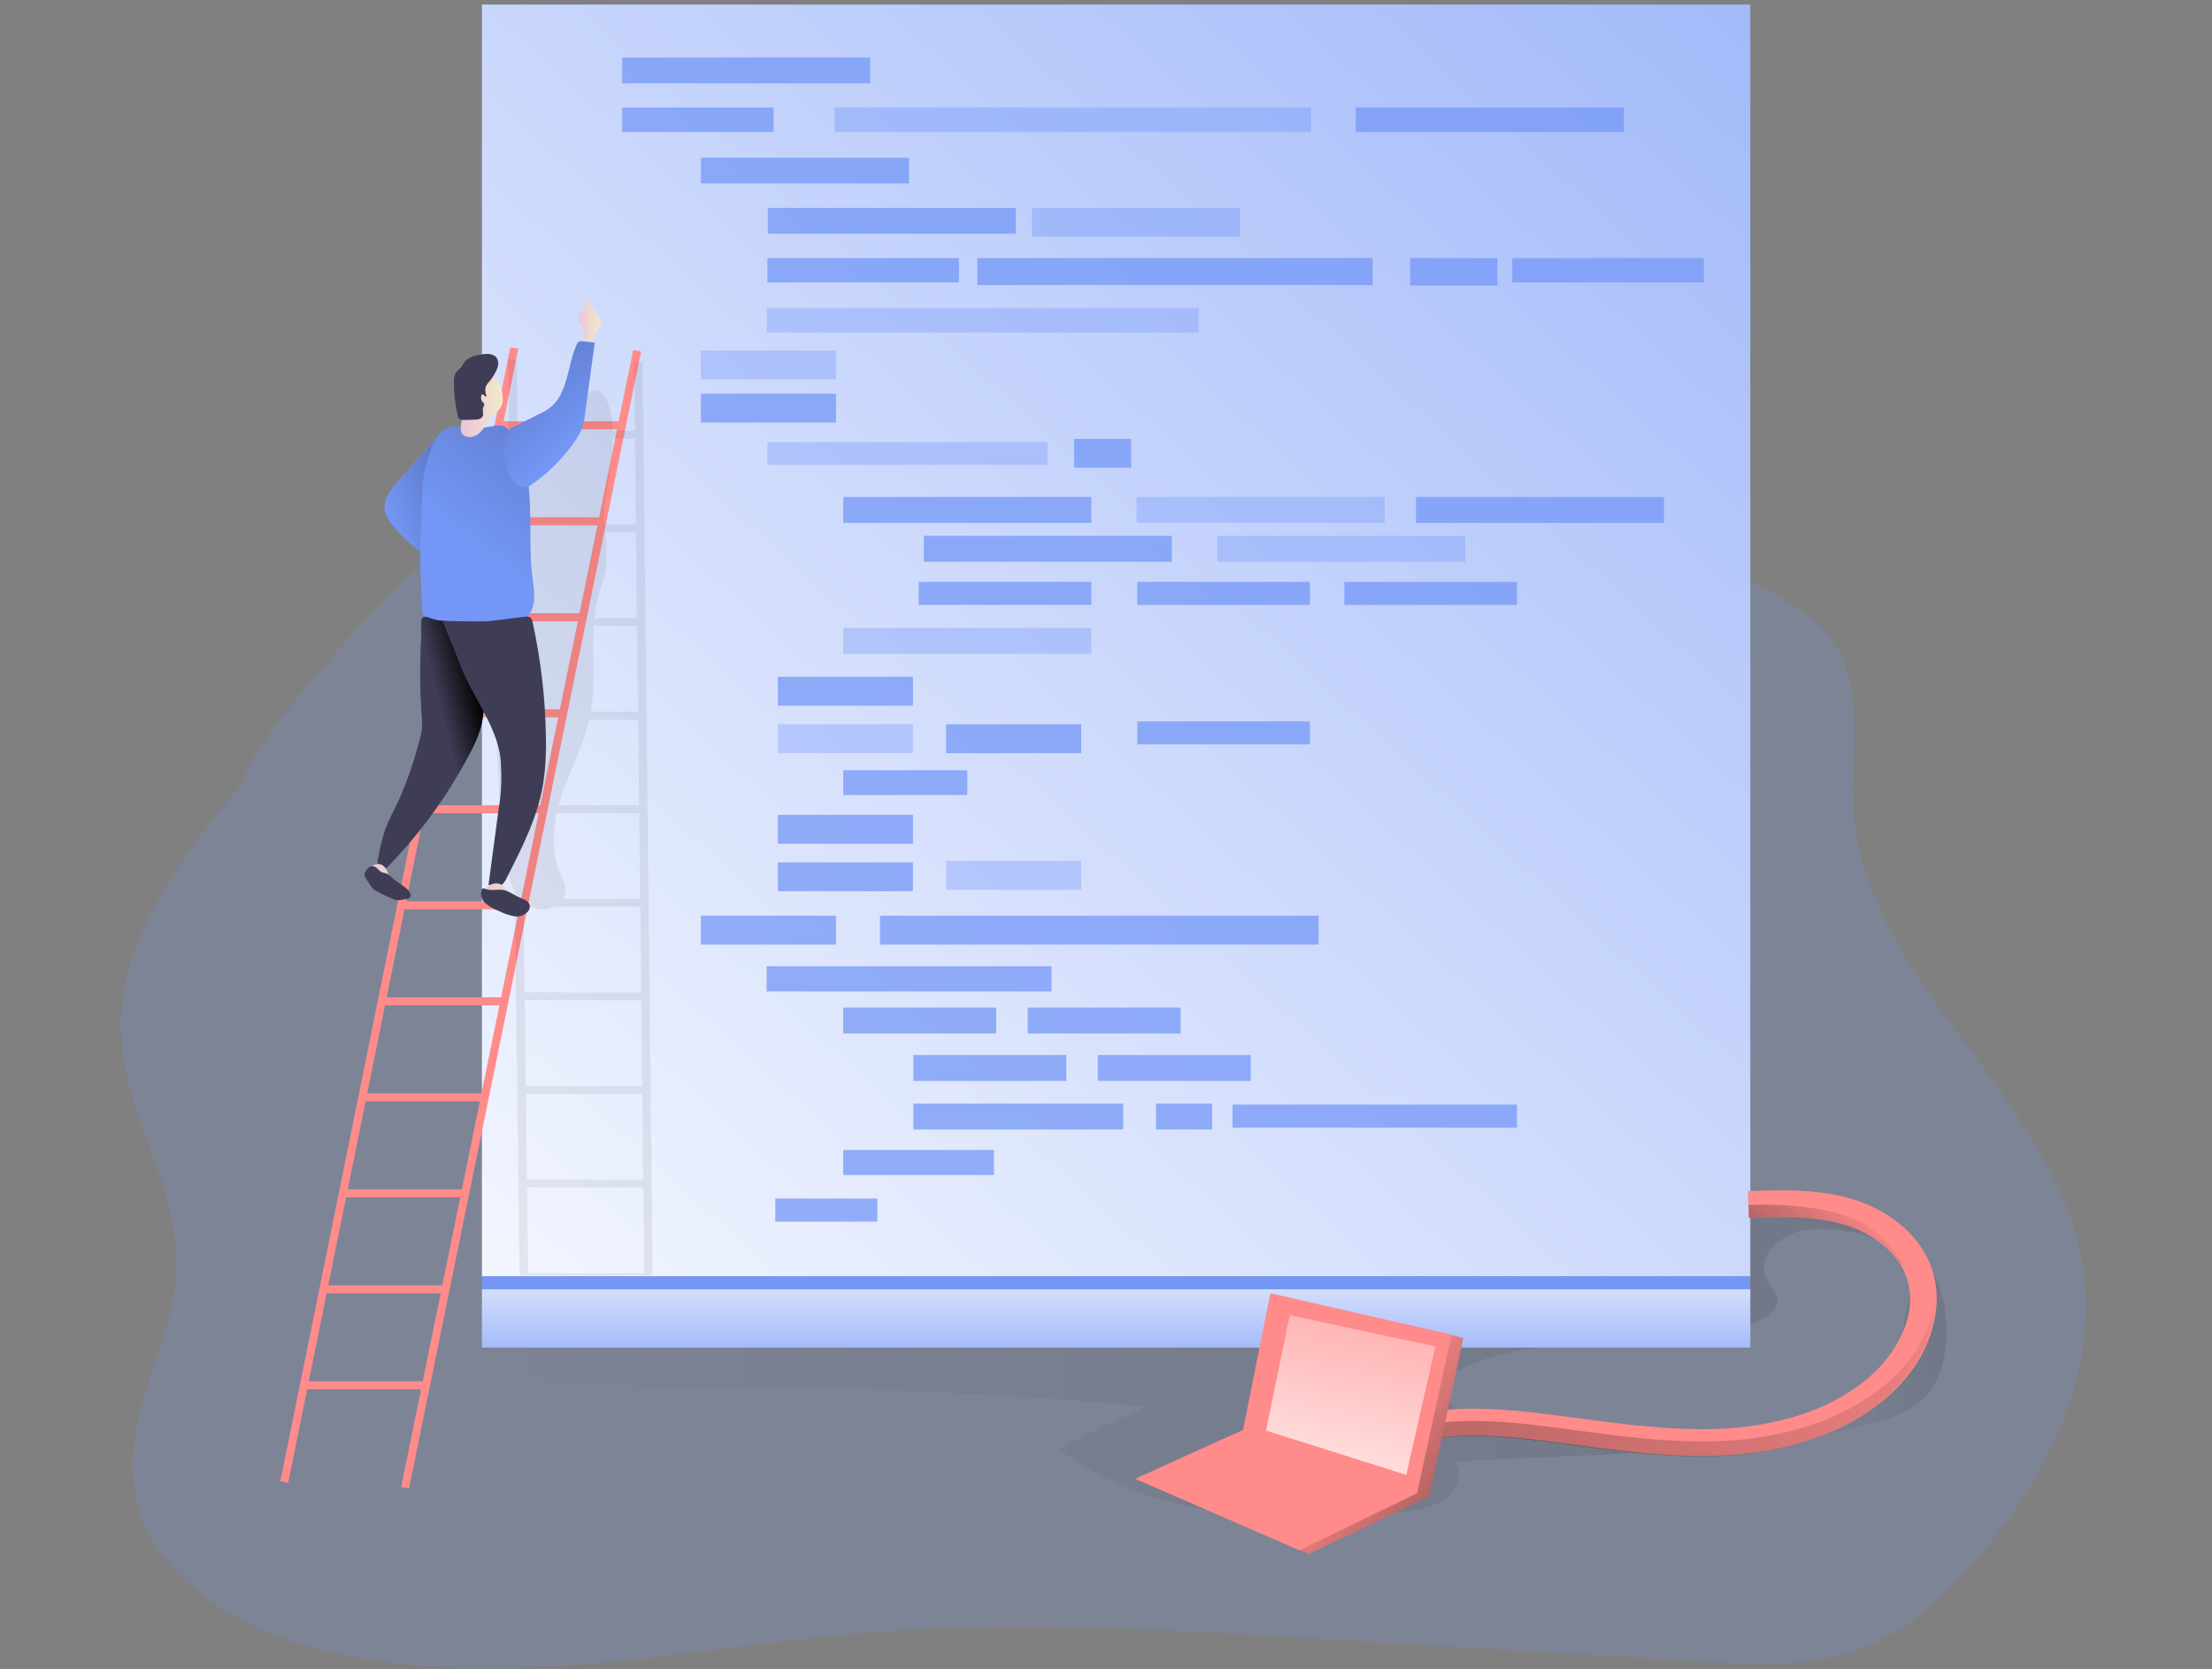 <svg width="383" height="289" viewBox="0 0 383 289" fill="none" xmlns="http://www.w3.org/2000/svg">
<rect x="0" y="0" width="383" height="289" fill="#808080" stroke="none"/>
<g clip-path="url(#clip0_1074_4036)">
<path opacity="0.18" d="M42.187 135.41C31.363 148.337 19.902 163.094 21.01 179.927C21.892 193.271 30.707 205.276 30.574 218.627C30.441 231.978 21.288 244.494 23.278 257.758C25.494 272.814 41.113 282.126 55.91 285.701C87.149 293.248 119.707 285.038 151.742 282.517C176.335 280.587 201.054 282.06 225.674 283.532L294.843 287.644C304.129 288.201 313.746 288.712 322.427 285.382C330.386 282.338 336.813 276.336 342.325 269.896C354.402 255.861 363.469 237.589 360.637 219.297C356.067 189.809 322.872 170.124 320.968 140.371C320.345 130.635 323.057 119.903 317.745 111.726C315.656 108.509 312.532 106.115 309.289 104.078C289.073 91.41 263.764 91.105 239.907 91.198L123.123 91.636C110.236 91.682 88.541 87.431 77.22 93.984C71.489 97.293 42.187 129.129 42.187 135.41Z" fill="#7497F7"/>
<path opacity="0.1" d="M336.919 227.932C337.417 233.537 336.183 238.319 334.107 240.912C332.031 243.505 328.927 245.124 325.717 245.986C322.507 246.848 312.087 249.461 308.771 249.647C311.995 248.645 324.397 244.898 326.016 241.933C326.691 240.57 327.284 239.169 327.793 237.735C328.887 234.983 330.32 222.102 332.436 219.987C334.896 217.546 336.681 225.213 336.919 227.932Z" fill="url(#paint0_linear_1074_4036)"/>
<path opacity="0.1" d="M198.487 243.479C168.885 240.799 139.157 239.772 109.44 240.401C101.004 240.587 91.108 240.209 86.266 233.298C91.672 229.086 99.021 228.655 105.865 228.423C173.138 226.022 235.536 223.986 302.809 221.585C299.725 219.35 302.809 213.891 302.185 210.131C308.818 208.101 322.852 211.252 327.209 215.861C323.13 212.936 314.429 211.882 310.714 213.401C307 214.919 303.989 218.262 306.012 221.718C306.609 222.739 307.571 223.608 307.73 224.782C307.995 226.738 305.946 228.158 304.122 228.914C288.051 235.546 268.512 229.199 252.986 237.045C252.056 237.442 251.243 238.069 250.625 238.869C248.317 242.378 253.729 245.82 257.867 246.516C272.673 249.024 287.648 250.403 302.663 250.642L251.799 253.003C253.251 254.741 252.515 257.553 250.824 259.058C249.132 260.564 246.804 261.048 244.576 261.446C225.753 264.663 199.091 263.383 183.319 250.834C188.114 248.022 193.433 245.853 198.487 243.479Z" fill="url(#paint1_linear_1074_4036)"/>
<path d="M76.285 74.922L68.989 83.239C67.716 84.685 66.336 86.396 66.628 88.306C66.867 89.383 67.399 90.373 68.166 91.165C69.546 92.811 71.121 94.283 72.856 95.549C75.31 88.864 77.207 81.999 76.285 74.922Z" fill="#7497F7"/>
<path d="M76.377 74.889L69.082 83.206C67.808 84.652 66.429 86.37 66.721 88.273C66.95 89.346 67.471 90.335 68.226 91.132C69.608 92.776 71.185 94.246 72.922 95.509C75.429 88.83 77.299 81.972 76.377 74.889Z" fill="url(#paint2_linear_1074_4036)"/>
<path d="M303.054 0.792H83.448V220.962H303.054V0.792Z" fill="#7497F7"/>
<path d="M303.054 0.792H83.448V220.962H303.054V0.792Z" fill="url(#paint3_linear_1074_4036)"/>
<path d="M88.37 60.111L48.533 256.443L49.898 256.72L89.735 60.388L88.37 60.111Z" fill="#FF8B8B"/>
<path d="M109.643 60.583L69.455 257.411L70.819 257.69L111.008 60.861L109.643 60.583Z" fill="#FF8B8B"/>
<path d="M107.537 72.926H86.246V74.319H107.537V72.926Z" fill="#FF8B8B"/>
<path d="M104.181 89.547H82.891V90.939H104.181V89.547Z" fill="#FF8B8B"/>
<path d="M100.818 106.161H79.528V107.554H100.818V106.161Z" fill="#FF8B8B"/>
<path d="M97.455 122.782H76.165V124.175H97.455V122.782Z" fill="#FF8B8B"/>
<path d="M94.093 139.403H72.803V140.795H94.093V139.403Z" fill="#FF8B8B"/>
<path d="M90.73 156.024H69.44V157.416H90.73V156.024Z" fill="#FF8B8B"/>
<path d="M87.374 172.644H66.084V174.037H87.374V172.644Z" fill="#FF8B8B"/>
<path d="M84.011 189.265H62.721V190.658H84.011V189.265Z" fill="#FF8B8B"/>
<path d="M80.649 205.886H59.359V207.279H80.649V205.886Z" fill="#FF8B8B"/>
<path d="M77.286 222.507H55.996V223.9H77.286V222.507Z" fill="#FF8B8B"/>
<path d="M73.924 239.121H52.633V240.514H73.924V239.121Z" fill="#FF8B8B"/>
<path opacity="0.1" d="M113.008 220.776L111.271 62.831L109.818 62.553L109.951 74.577H106.071C106.011 72.508 105.726 70.505 104.996 69.152C102.947 65.338 100.354 69.152 99.611 71.705C99.279 72.82 98.762 73.994 97.76 74.557H93.847C93.389 74.465 92.922 74.42 92.454 74.425C92.166 74.44 91.879 74.482 91.599 74.551H89.609L89.457 62.314L88.004 62.042L88.19 77.204C88.09 77.363 87.991 77.529 87.905 77.701C87.016 79.445 86.79 81.435 86.578 83.385C84.721 102.904 85.703 122.563 86.691 142.142C86.863 145.531 87.042 148.98 88.203 152.17C88.452 152.859 88.76 153.525 89.125 154.16L89.961 220.829L113.008 220.776ZM111.556 220.451L91.44 220.405L91.261 205.554L111.39 205.601L111.556 220.451ZM111.377 204.241L91.228 204.195L91.042 189.345L111.198 189.398L111.377 204.241ZM111.198 188.038L91.042 187.965L90.856 173.115L111.032 173.168L111.198 188.038ZM111.019 171.829L90.836 171.776L90.65 156.926H91.977C92.162 157.025 92.352 157.113 92.547 157.191C93.12 157.387 93.727 157.466 94.331 157.423C94.935 157.38 95.524 157.215 96.062 156.939H110.866L111.019 171.829ZM110.84 155.619H97.522C97.709 155.302 97.831 154.95 97.88 154.584C98.066 153.198 97.296 151.898 96.772 150.605C95.519 147.501 95.645 144.079 96.388 140.769L110.68 140.802L110.84 155.619ZM110.66 139.409H96.732C96.971 138.54 97.25 137.685 97.548 136.849C99.034 132.75 101.05 128.811 102.032 124.579H110.501L110.66 139.409ZM110.462 123.2H102.297C103.133 118.325 102.476 113.251 102.788 108.35H110.302L110.462 123.2ZM110.282 106.99H102.907C103.027 105.805 103.233 104.63 103.524 103.475C103.962 101.803 104.612 100.159 104.884 98.467C105.102 96.363 105.062 94.241 104.764 92.147H110.123L110.282 106.99ZM109.944 75.937L110.11 90.787H104.658C104.604 90.072 104.586 89.355 104.605 88.638C104.698 86.078 105.408 83.578 105.706 81.031C105.914 79.342 106.034 77.644 106.064 75.944L109.944 75.937Z" fill="url(#paint4_linear_1074_4036)"/>
<g opacity="0.74">
<path d="M150.674 9.944H107.722V14.428H150.674V9.944Z" fill="#7497F7"/>
<path d="M133.94 18.626H107.722V22.844H133.94V18.626Z" fill="#7497F7"/>
<path opacity="0.54" d="M227.013 18.626H144.512V22.871H227.013V18.626Z" fill="#7497F7"/>
<path d="M281.174 18.626H234.733V22.871H281.174V18.626Z" fill="#7497F7"/>
<path d="M157.406 27.308H121.359V31.758H157.406V27.308Z" fill="#7497F7"/>
<path opacity="0.48" d="M144.758 60.676H121.359V65.683H144.758V60.676Z" fill="#7497F7"/>
<path d="M195.854 75.983H185.972V80.971H195.854V75.983Z" fill="#7497F7"/>
<path d="M144.758 68.144H121.359V73.151H144.758V68.144Z" fill="#7497F7"/>
<path d="M144.758 158.524H121.359V163.531H144.758V158.524Z" fill="#7497F7"/>
<path d="M158.076 117.164H134.677V122.172H158.076V117.164Z" fill="#7497F7"/>
<path opacity="0.48" d="M158.076 125.382H134.677V130.389H158.076V125.382Z" fill="#7497F7"/>
<path d="M158.076 141.067H134.677V146.075H158.076V141.067Z" fill="#7497F7"/>
<path d="M158.076 149.285H134.677V154.292H158.076V149.285Z" fill="#7497F7"/>
<path d="M187.212 125.382H163.813V130.389H187.212V125.382Z" fill="#7497F7"/>
<path opacity="0.48" d="M187.212 149.033H163.813V154.04H187.212V149.033Z" fill="#7497F7"/>
<path d="M228.32 158.524H152.359V163.531H228.32V158.524Z" fill="#7497F7"/>
<path d="M175.884 35.99H132.932V40.473H175.884V35.99Z" fill="#7497F7"/>
<path opacity="0.52" d="M214.69 35.99H178.689V40.971H214.69V35.99Z" fill="#7497F7"/>
<path d="M166.041 44.678H132.873V48.897H166.041V44.678Z" fill="#7497F7"/>
<path opacity="0.48" d="M181.369 76.547H132.873V80.48H181.369V76.547Z" fill="#7497F7"/>
<path d="M295.016 44.678H261.847V48.897H295.016V44.678Z" fill="#7497F7"/>
<path d="M237.672 44.678H169.225V49.354H237.672V44.678Z" fill="#7497F7"/>
<path d="M259.26 44.678H244.171V49.434H259.26V44.678Z" fill="#7497F7"/>
<path opacity="0.48" d="M207.534 53.36H132.747V57.545H207.534V53.36Z" fill="#7497F7"/>
<path d="M182.072 167.272H132.747V171.643H182.072V167.272Z" fill="#7497F7"/>
<path d="M188.956 86.038H146.005V90.522H188.956V86.038Z" fill="#7497F7"/>
<path opacity="0.48" d="M188.956 108.695H146.005V113.178H188.956V108.695Z" fill="#7497F7"/>
<path d="M172.09 199.081H146.005V203.419H172.09V199.081Z" fill="#7497F7"/>
<path d="M151.914 207.485H134.245V211.491H151.914V207.485Z" fill="#7497F7"/>
<path d="M172.488 174.429H146.005V178.912H172.488V174.429Z" fill="#7497F7"/>
<path d="M204.423 174.429H177.94V178.912H204.423V174.429Z" fill="#7497F7"/>
<path d="M184.632 182.646H158.149V187.13H184.632V182.646Z" fill="#7497F7"/>
<path d="M216.561 182.646H190.077V187.13H216.561V182.646Z" fill="#7497F7"/>
<path d="M194.481 191.049H158.149V195.533H194.481V191.049Z" fill="#7497F7"/>
<path d="M209.868 191.049H200.165V195.533H209.868V191.049Z" fill="#7497F7"/>
<path d="M167.487 133.347H146.005V137.632H167.487V133.347Z" fill="#7497F7"/>
<path d="M188.963 100.729H159.064V104.722H188.963V100.729Z" fill="#7497F7"/>
<path d="M226.808 100.729H196.909V104.722H226.808V100.729Z" fill="#7497F7"/>
<path d="M226.808 124.884H196.909V128.877H226.808V124.884Z" fill="#7497F7"/>
<path d="M262.663 100.729H232.764V104.722H262.663V100.729Z" fill="#7497F7"/>
<path d="M262.663 191.235H213.397V195.228H262.663V191.235Z" fill="#7497F7"/>
<path opacity="0.48" d="M239.754 86.038H196.802V90.522H239.754V86.038Z" fill="#7497F7"/>
<path d="M202.904 92.763H159.953V97.247H202.904V92.763Z" fill="#7497F7"/>
<path opacity="0.48" d="M253.696 92.763H210.744V97.247H253.696V92.763Z" fill="#7497F7"/>
<path d="M288.118 86.038H245.166V90.522H288.118V86.038Z" fill="#7497F7"/>
</g>
<path d="M101.223 58.633C101.095 58.244 101.039 57.835 101.057 57.426C101.083 57.25 101.083 57.071 101.057 56.895C100.959 56.648 100.812 56.422 100.626 56.232C100.416 55.951 100.278 55.622 100.225 55.275C100.172 54.928 100.204 54.574 100.321 54.242C100.778 54.149 100.937 53.791 101.097 53.36C101.208 52.912 101.395 52.486 101.647 52.1C101.674 52.058 101.711 52.023 101.753 51.997C101.795 51.97 101.843 51.954 101.892 51.947C101.946 51.953 101.998 51.972 102.042 52.004C102.086 52.035 102.122 52.077 102.144 52.127C102.337 52.511 102.085 53.035 102.343 53.373C102.496 53.559 102.761 53.619 102.947 53.765C103.345 54.063 103.365 54.673 103.716 55.012C103.799 55.076 103.875 55.149 103.942 55.23C104.015 55.364 104.043 55.518 104.021 55.668C103.981 56.259 103.777 56.826 103.431 57.306C103.095 57.643 102.853 58.061 102.728 58.52C102.731 58.663 102.713 58.806 102.675 58.945C102.614 59.061 102.515 59.154 102.394 59.206C102.273 59.258 102.138 59.266 102.012 59.23C101.766 59.17 101.428 58.759 101.223 58.633Z" fill="url(#paint5_linear_1074_4036)"/>
<path d="M88.283 74.657C88.098 74.402 87.874 74.179 87.619 73.994C87.204 73.727 86.712 73.606 86.22 73.649C85.733 73.696 85.25 73.776 84.774 73.888C82.692 74.272 80.556 73.788 78.44 73.888C76.066 74.027 75.177 76.54 74.759 77.549C73.942 79.492 73.419 81.546 73.207 83.644C73.108 84.639 73.081 85.634 73.055 86.642C72.935 90.707 72.663 94.733 72.823 98.799L73.088 105.471C73.058 105.872 73.163 106.271 73.386 106.605C73.631 106.848 73.943 107.012 74.282 107.076C78.029 108.157 81.982 108.184 85.882 108.184C87.871 108.184 90.14 108.064 91.453 106.566C92.899 104.907 92.521 102.407 92.216 100.232C91.095 91.888 93.363 81.369 88.283 74.657Z" fill="#7497F7"/>
<path d="M88.283 74.657C88.098 74.402 87.874 74.179 87.619 73.994C87.204 73.727 86.712 73.606 86.22 73.649C85.733 73.696 85.25 73.776 84.774 73.888C82.692 74.272 80.556 73.788 78.44 73.888C76.066 74.027 75.177 76.54 74.759 77.549C73.942 79.492 73.419 81.546 73.207 83.644C73.108 84.639 73.081 85.634 73.055 86.642C72.935 90.707 72.663 94.733 72.823 98.799L73.088 105.471C73.058 105.872 73.163 106.271 73.386 106.605C73.631 106.848 73.943 107.012 74.282 107.076C78.029 108.157 81.982 108.184 85.882 108.184C87.871 108.184 90.14 108.064 91.453 106.566C92.899 104.907 92.521 102.407 92.216 100.232C91.095 91.888 93.363 81.369 88.283 74.657Z" fill="url(#paint6_linear_1074_4036)"/>
<path d="M85.669 71.606C86.158 71.258 86.561 70.805 86.85 70.279C87.04 69.774 87.106 69.231 87.042 68.694C87.005 67.844 86.778 67.012 86.379 66.26C86.177 65.885 85.9 65.557 85.564 65.296C85.228 65.034 84.842 64.845 84.429 64.741C83.103 64.469 81.737 65.405 81.113 66.585C80.544 67.832 80.274 69.195 80.324 70.565C80.277 72.282 78.957 74.909 80.569 75.513C82.433 76.209 83.885 74.186 84.197 73.297C84.51 72.6 85.022 72.012 85.669 71.606Z" fill="url(#paint7_linear_1074_4036)"/>
<path d="M86.266 62.811C86.259 63.4 86.087 63.974 85.769 64.469C85.492 65.012 85.159 65.523 84.774 65.995C84.507 66.259 84.283 66.563 84.111 66.897C83.968 67.474 84.019 68.083 84.257 68.628C83.972 68.774 83.7 68.124 83.434 68.303C83.385 68.347 83.351 68.405 83.335 68.469C83.27 68.674 83.263 68.893 83.313 69.102C83.363 69.311 83.469 69.502 83.62 69.656C83.708 69.726 83.781 69.814 83.832 69.915C83.912 70.12 83.74 70.332 83.66 70.538C83.461 71.042 83.812 71.659 83.547 72.13C83.412 72.303 83.235 72.44 83.034 72.528C82.832 72.616 82.612 72.652 82.393 72.634C81.617 72.687 80.841 72.707 80.065 72.687C79.907 72.697 79.749 72.665 79.608 72.594C79.507 72.513 79.424 72.412 79.364 72.299C79.303 72.185 79.267 72.059 79.256 71.931C78.803 70.021 78.581 68.064 78.593 66.101C78.545 65.522 78.679 64.942 78.977 64.443C79.21 64.131 79.548 63.926 79.793 63.64C80.039 63.355 80.277 62.811 80.602 62.453C81.089 62.009 81.687 61.706 82.333 61.578C83.614 61.239 86.121 60.755 86.266 62.811Z" fill="#3F3D56"/>
<path d="M72.968 123.253C73.089 124.256 73.113 125.269 73.041 126.277C72.926 127.084 72.744 127.881 72.498 128.658C71.667 131.809 70.612 134.897 69.341 137.897C68.425 139.887 67.304 141.877 66.575 143.946C65.819 146.399 65.332 148.928 65.122 151.487C65.764 151.318 66.336 150.948 66.754 150.432C72.636 144.489 77.585 137.689 81.431 130.263C82.305 128.695 82.974 127.021 83.421 125.282C83.7 123.806 83.84 122.307 83.839 120.805C84.009 117.567 83.961 114.321 83.693 111.089C83.574 109.961 83.308 108.694 82.367 108.098C81.888 107.842 81.357 107.699 80.815 107.68C79.004 107.514 77.153 107.68 75.369 107.282C74.706 107.149 73.678 106.512 73.187 106.937C72.697 107.361 72.968 109.444 72.942 110.014C72.678 114.423 72.687 118.845 72.968 123.253Z" fill="#3F3D56"/>
<path d="M72.968 123.253C73.089 124.256 73.113 125.269 73.041 126.277C72.926 127.084 72.744 127.881 72.498 128.658C71.667 131.809 70.612 134.897 69.341 137.897C68.425 139.887 67.304 141.877 66.575 143.946C65.819 146.399 65.332 148.928 65.122 151.487C65.764 151.318 66.336 150.948 66.754 150.432C72.636 144.489 77.585 137.689 81.431 130.263C82.305 128.695 82.974 127.021 83.421 125.282C83.7 123.806 83.84 122.307 83.839 120.805C84.009 117.567 83.961 114.321 83.693 111.089C83.574 109.961 83.308 108.694 82.367 108.098C81.888 107.842 81.357 107.699 80.815 107.68C79.004 107.514 77.153 107.68 75.369 107.282C74.706 107.149 73.678 106.512 73.187 106.937C72.697 107.361 72.968 109.444 72.942 110.014C72.678 114.423 72.687 118.845 72.968 123.253Z" fill="url(#paint8_linear_1074_4036)"/>
<path d="M86.737 132.618C86.894 135.159 86.752 137.71 86.313 140.218L84.595 153.099C84.685 153.257 84.807 153.395 84.953 153.504C85.099 153.613 85.266 153.691 85.444 153.732C85.621 153.774 85.805 153.779 85.984 153.746C86.163 153.714 86.334 153.644 86.485 153.543C87.081 153.11 87.541 152.516 87.812 151.832C90.418 146.712 93.058 141.492 94.026 135.834C94.434 133.175 94.601 130.485 94.524 127.796C94.441 121.04 93.667 114.311 92.216 107.713C92.184 107.397 92.041 107.103 91.811 106.884C91.514 106.727 91.169 106.685 90.843 106.764L84.933 107.507C83.521 107.686 76.629 107.474 76.629 107.474C76.629 107.474 79.024 113.364 79.707 115.188C81.783 120.732 86.737 126.489 86.737 132.618Z" fill="#3F3D56"/>
<path d="M63.782 152.488C63.891 152.744 64.057 152.97 64.267 153.152C65.586 154.446 67.281 155.291 69.108 155.566C69.348 155.636 69.602 155.642 69.845 155.584C70.088 155.526 70.312 155.405 70.495 155.234C70.623 155.028 70.677 154.783 70.647 154.542C70.617 154.3 70.504 154.076 70.329 153.908C69.986 153.579 69.583 153.32 69.141 153.145C68.708 152.975 68.313 152.72 67.98 152.394C67.647 152.068 67.384 151.678 67.205 151.248C66.256 148.091 62.967 149.895 63.782 152.488Z" fill="url(#paint9_linear_1074_4036)"/>
<path d="M83.965 155.924C84.297 156.459 84.799 156.868 85.391 157.085C86.824 157.748 88.435 158.318 89.987 157.96C90.441 157.884 90.852 157.649 91.148 157.297C91.29 157.119 91.364 156.897 91.357 156.67C91.35 156.442 91.261 156.225 91.108 156.057C90.75 155.732 90.186 155.831 89.702 155.778C89.422 155.744 89.152 155.651 88.911 155.504C88.67 155.358 88.462 155.162 88.303 154.929C88.124 154.664 88.011 154.359 87.845 154.087C86.419 151.686 82.738 153.397 83.965 155.924Z" fill="url(#paint10_linear_1074_4036)"/>
<path d="M63.67 150.353C63.8 150.207 63.965 150.096 64.149 150.031C64.334 149.966 64.531 149.949 64.724 149.981C65.281 150.114 65.573 150.771 66.104 150.996C66.343 151.096 66.608 151.102 66.853 151.189C67.311 151.409 67.718 151.723 68.047 152.11C68.989 152.973 70.349 153.437 70.972 154.531C71.05 154.64 71.098 154.766 71.113 154.898C71.128 155.03 71.109 155.164 71.058 155.287C70.997 155.37 70.92 155.439 70.831 155.491C70.742 155.542 70.643 155.575 70.541 155.586C69.831 155.725 68.896 155.977 68.226 155.699C67.069 155.244 65.947 154.703 64.87 154.08C64.28 153.722 63.855 152.754 63.431 152.177C62.914 151.487 63.08 150.963 63.67 150.353Z" fill="#3F3D56"/>
<path d="M84.058 153.888C83.879 153.815 83.66 153.722 83.521 153.855C83.489 153.884 83.464 153.921 83.448 153.961C83.285 154.375 83.256 154.83 83.364 155.261C83.472 155.693 83.712 156.08 84.051 156.368C84.736 156.94 85.515 157.389 86.353 157.695C87.188 158.131 88.081 158.443 89.006 158.623C89.466 158.709 89.94 158.668 90.378 158.505C90.816 158.341 91.202 158.061 91.493 157.695C91.688 157.42 91.771 157.081 91.725 156.746C91.586 156.017 90.757 155.699 90.067 155.42C89.191 155.075 88.429 154.445 87.527 154.166C86.373 153.788 85.139 154.332 84.058 153.888Z" fill="#3F3D56"/>
<path d="M88.23 74.232L93.443 71.639C94.099 71.344 94.72 70.974 95.293 70.538C98.391 68.018 98.218 63.362 99.823 59.707C99.903 59.462 100.064 59.251 100.281 59.11C100.471 59.047 100.674 59.034 100.871 59.071L102.974 59.323L101.296 71.666C101.204 72.57 101.008 73.46 100.712 74.319C100.453 74.924 100.133 75.502 99.757 76.043C97.742 79.066 95.18 81.687 92.203 83.77C91.891 84.022 91.529 84.203 91.141 84.3C90.684 84.372 90.216 84.285 89.815 84.055C88.376 83.305 87.779 81.568 87.5 79.969C87.071 78.03 87.329 76.002 88.23 74.232Z" fill="#7497F7"/>
<path d="M88.23 74.232L93.443 71.639C94.099 71.344 94.72 70.974 95.293 70.538C98.391 68.018 98.218 63.362 99.823 59.707C99.903 59.462 100.064 59.251 100.281 59.11C100.471 59.047 100.674 59.034 100.871 59.071L102.974 59.323L101.296 71.666C101.204 72.57 101.008 73.46 100.712 74.319C100.453 74.924 100.133 75.502 99.757 76.043C97.742 79.066 95.18 81.687 92.203 83.77C91.891 84.022 91.529 84.203 91.141 84.3C90.684 84.372 90.216 84.285 89.815 84.055C88.376 83.305 87.779 81.568 87.5 79.969C87.071 78.03 87.329 76.002 88.23 74.232Z" fill="url(#paint11_linear_1074_4036)"/>
<path d="M303.054 220.962H83.448V233.285H303.054V220.962Z" fill="#7497F7"/>
<path d="M303.054 223.203H83.448V233.285H303.054V223.203Z" fill="url(#paint12_linear_1074_4036)"/>
<path d="M334.89 228.708C333.921 233.218 331.275 238.06 326.38 242.172C317.4 249.72 305.787 251.676 297.622 251.995C296.614 252.035 295.632 252.054 294.611 252.054C287.315 252.054 280.02 251.093 272.963 250.158L267.962 249.494C259.505 248.44 249.762 247.571 241.167 250.602L240.411 248.453L239.621 246.225C249.166 242.855 259.552 243.771 268.532 244.898C270.21 245.104 271.888 245.329 273.573 245.561C281.412 246.596 289.524 247.67 297.45 247.365C304.885 247.073 315.43 245.323 323.402 238.624C326.579 235.971 329.371 232.071 330.36 227.946C330.919 225.78 330.861 223.501 330.194 221.366C329.905 220.48 329.507 219.633 329.007 218.846C326.752 215.284 322.699 212.996 319.231 211.975C314.077 210.456 308.453 210.648 303.001 210.841H302.802L302.729 208.798L302.636 206.204C308.234 205.999 314.575 205.767 320.544 207.531C327.488 209.574 332.747 214.216 334.604 219.94C335.462 222.788 335.56 225.811 334.89 228.708Z" fill="#FF8B8B"/>
<path d="M334.983 226.188C334.585 231.381 331.952 237.35 326.102 242.272C317.121 249.813 305.501 251.776 297.337 252.088C296.335 252.127 295.347 252.147 294.326 252.147C287.03 252.147 279.734 251.186 272.684 250.25L267.677 249.587C259.22 248.533 249.477 247.664 240.888 250.695L239.343 246.317C239.728 246.185 240.112 246.052 240.504 245.933L241.26 248.082C249.882 245.051 259.598 245.919 268.055 246.974L273.056 247.637C280.119 248.572 287.395 249.534 294.704 249.534C295.705 249.534 296.693 249.534 297.715 249.474C305.879 249.156 317.493 247.2 326.473 239.652C331.368 235.54 334.014 230.698 334.983 226.188Z" fill="url(#paint13_linear_1074_4036)"/>
<path d="M222.012 224.444L253.384 231.607L247.408 259.058L226.648 269.014L198.202 256.631L217.283 248.102L222.012 224.444Z" fill="#FF8B8B"/>
<path d="M222.012 224.444L253.384 231.607L247.408 259.058L226.648 269.014L198.202 256.631L217.283 248.102L222.012 224.444Z" fill="url(#paint14_linear_1074_4036)"/>
<path d="M219.956 223.887L251.328 231.043L245.352 258.495L224.997 268.397L196.55 256.007L215.227 247.538L219.956 223.887Z" fill="#FF8B8B"/>
<path d="M219.207 247.664L243.488 255.324L248.529 233.099L223.319 227.687L219.207 247.664Z" fill="#FF8B8B"/>
<path d="M219.207 247.664L243.488 255.324L248.529 233.099L223.319 227.687L219.207 247.664Z" fill="url(#paint15_linear_1074_4036)"/>
<path d="M329.703 218.972L329 218.839C326.745 215.278 322.693 212.989 319.224 211.968C314.071 210.449 308.267 210.642 302.815 210.841L302.756 208.612C302.756 208.612 314.694 207.949 321.764 211.345C326.248 213.507 329.703 218.972 329.703 218.972Z" fill="url(#paint16_linear_1074_4036)"/>
</g>
<defs>
<linearGradient id="paint0_linear_1074_4036" x1="308.751" y1="234.565" x2="337.032" y2="234.565" gradientUnits="userSpaceOnUse">
<stop stop-opacity="0"/>
<stop offset="0.99"/>
</linearGradient>
<linearGradient id="paint1_linear_1074_4036" x1="86.266" y1="236.223" x2="327.209" y2="236.223" gradientUnits="userSpaceOnUse">
<stop stop-opacity="0"/>
<stop offset="0.99"/>
</linearGradient>
<linearGradient id="paint2_linear_1074_4036" x1="66.449" y1="87.663" x2="122.095" y2="70.983" gradientUnits="userSpaceOnUse">
<stop stop-opacity="0"/>
<stop offset="0.99"/>
</linearGradient>
<linearGradient id="paint3_linear_1074_4036" x1="419.228" y1="-137.236" x2="53.21" y2="264.636" gradientUnits="userSpaceOnUse">
<stop stop-color="white" stop-opacity="0"/>
<stop offset="0.99" stop-color="white"/>
</linearGradient>
<linearGradient id="paint4_linear_1074_4036" x1="21.627" y1="-20298.4" x2="140.401" y2="10998.5" gradientUnits="userSpaceOnUse">
<stop stop-opacity="0"/>
<stop offset="0.99"/>
</linearGradient>
<linearGradient id="paint5_linear_1074_4036" x1="100.181" y1="55.582" x2="104.002" y2="55.582" gradientUnits="userSpaceOnUse">
<stop stop-color="#ECC4D7"/>
<stop offset="0.42" stop-color="#EFD4D1"/>
<stop offset="1" stop-color="#F2EAC9"/>
</linearGradient>
<linearGradient id="paint6_linear_1074_4036" x1="80.848" y1="94.607" x2="178.325" y2="-29.95" gradientUnits="userSpaceOnUse">
<stop stop-opacity="0"/>
<stop offset="0.99"/>
</linearGradient>
<linearGradient id="paint7_linear_1074_4036" x1="79.76" y1="70.16" x2="87.056" y2="70.16" gradientUnits="userSpaceOnUse">
<stop stop-color="#ECC4D7"/>
<stop offset="0.42" stop-color="#EFD4D1"/>
<stop offset="1" stop-color="#F2EAC9"/>
</linearGradient>
<linearGradient id="paint8_linear_1074_4036" x1="77.445" y1="127.119" x2="84.423" y2="125.375" gradientUnits="userSpaceOnUse">
<stop stop-opacity="0"/>
<stop offset="0.99"/>
</linearGradient>
<linearGradient id="paint9_linear_1074_4036" x1="63.657" y1="152.601" x2="70.647" y2="152.601" gradientUnits="userSpaceOnUse">
<stop stop-color="#ECC4D7"/>
<stop offset="0.42" stop-color="#EFD4D1"/>
<stop offset="1" stop-color="#F2EAC9"/>
</linearGradient>
<linearGradient id="paint10_linear_1074_4036" x1="83.72" y1="155.506" x2="91.36" y2="155.506" gradientUnits="userSpaceOnUse">
<stop stop-color="#ECC4D7"/>
<stop offset="0.42" stop-color="#EFD4D1"/>
<stop offset="1" stop-color="#F2EAC9"/>
</linearGradient>
<linearGradient id="paint11_linear_1074_4036" x1="100.261" y1="76.335" x2="37.326" y2="3.504" gradientUnits="userSpaceOnUse">
<stop stop-opacity="0"/>
<stop offset="0.99"/>
</linearGradient>
<linearGradient id="paint12_linear_1074_4036" x1="193.254" y1="244.182" x2="193.254" y2="213.228" gradientUnits="userSpaceOnUse">
<stop stop-color="white" stop-opacity="0"/>
<stop offset="0.99" stop-color="white"/>
</linearGradient>
<linearGradient id="paint13_linear_1074_4036" x1="334.432" y1="195.142" x2="57.681" y2="458.449" gradientUnits="userSpaceOnUse">
<stop stop-opacity="0"/>
<stop offset="0.99"/>
</linearGradient>
<linearGradient id="paint14_linear_1074_4036" x1="230.595" y1="247.763" x2="287.362" y2="290.901" gradientUnits="userSpaceOnUse">
<stop stop-opacity="0"/>
<stop offset="0.99"/>
</linearGradient>
<linearGradient id="paint15_linear_1074_4036" x1="241.054" y1="206.755" x2="226.867" y2="272.111" gradientUnits="userSpaceOnUse">
<stop stop-color="white" stop-opacity="0"/>
<stop offset="0.99" stop-color="white"/>
</linearGradient>
<linearGradient id="paint16_linear_1074_4036" x1="323.595" y1="206.788" x2="277.022" y2="251.093" gradientUnits="userSpaceOnUse">
<stop stop-opacity="0"/>
<stop offset="0.99"/>
</linearGradient>
<clipPath id="clip0_1074_4036">
<rect width="382.118" height="288" fill="white" transform="translate(0 0.792)"/>
</clipPath>
</defs>
</svg>
